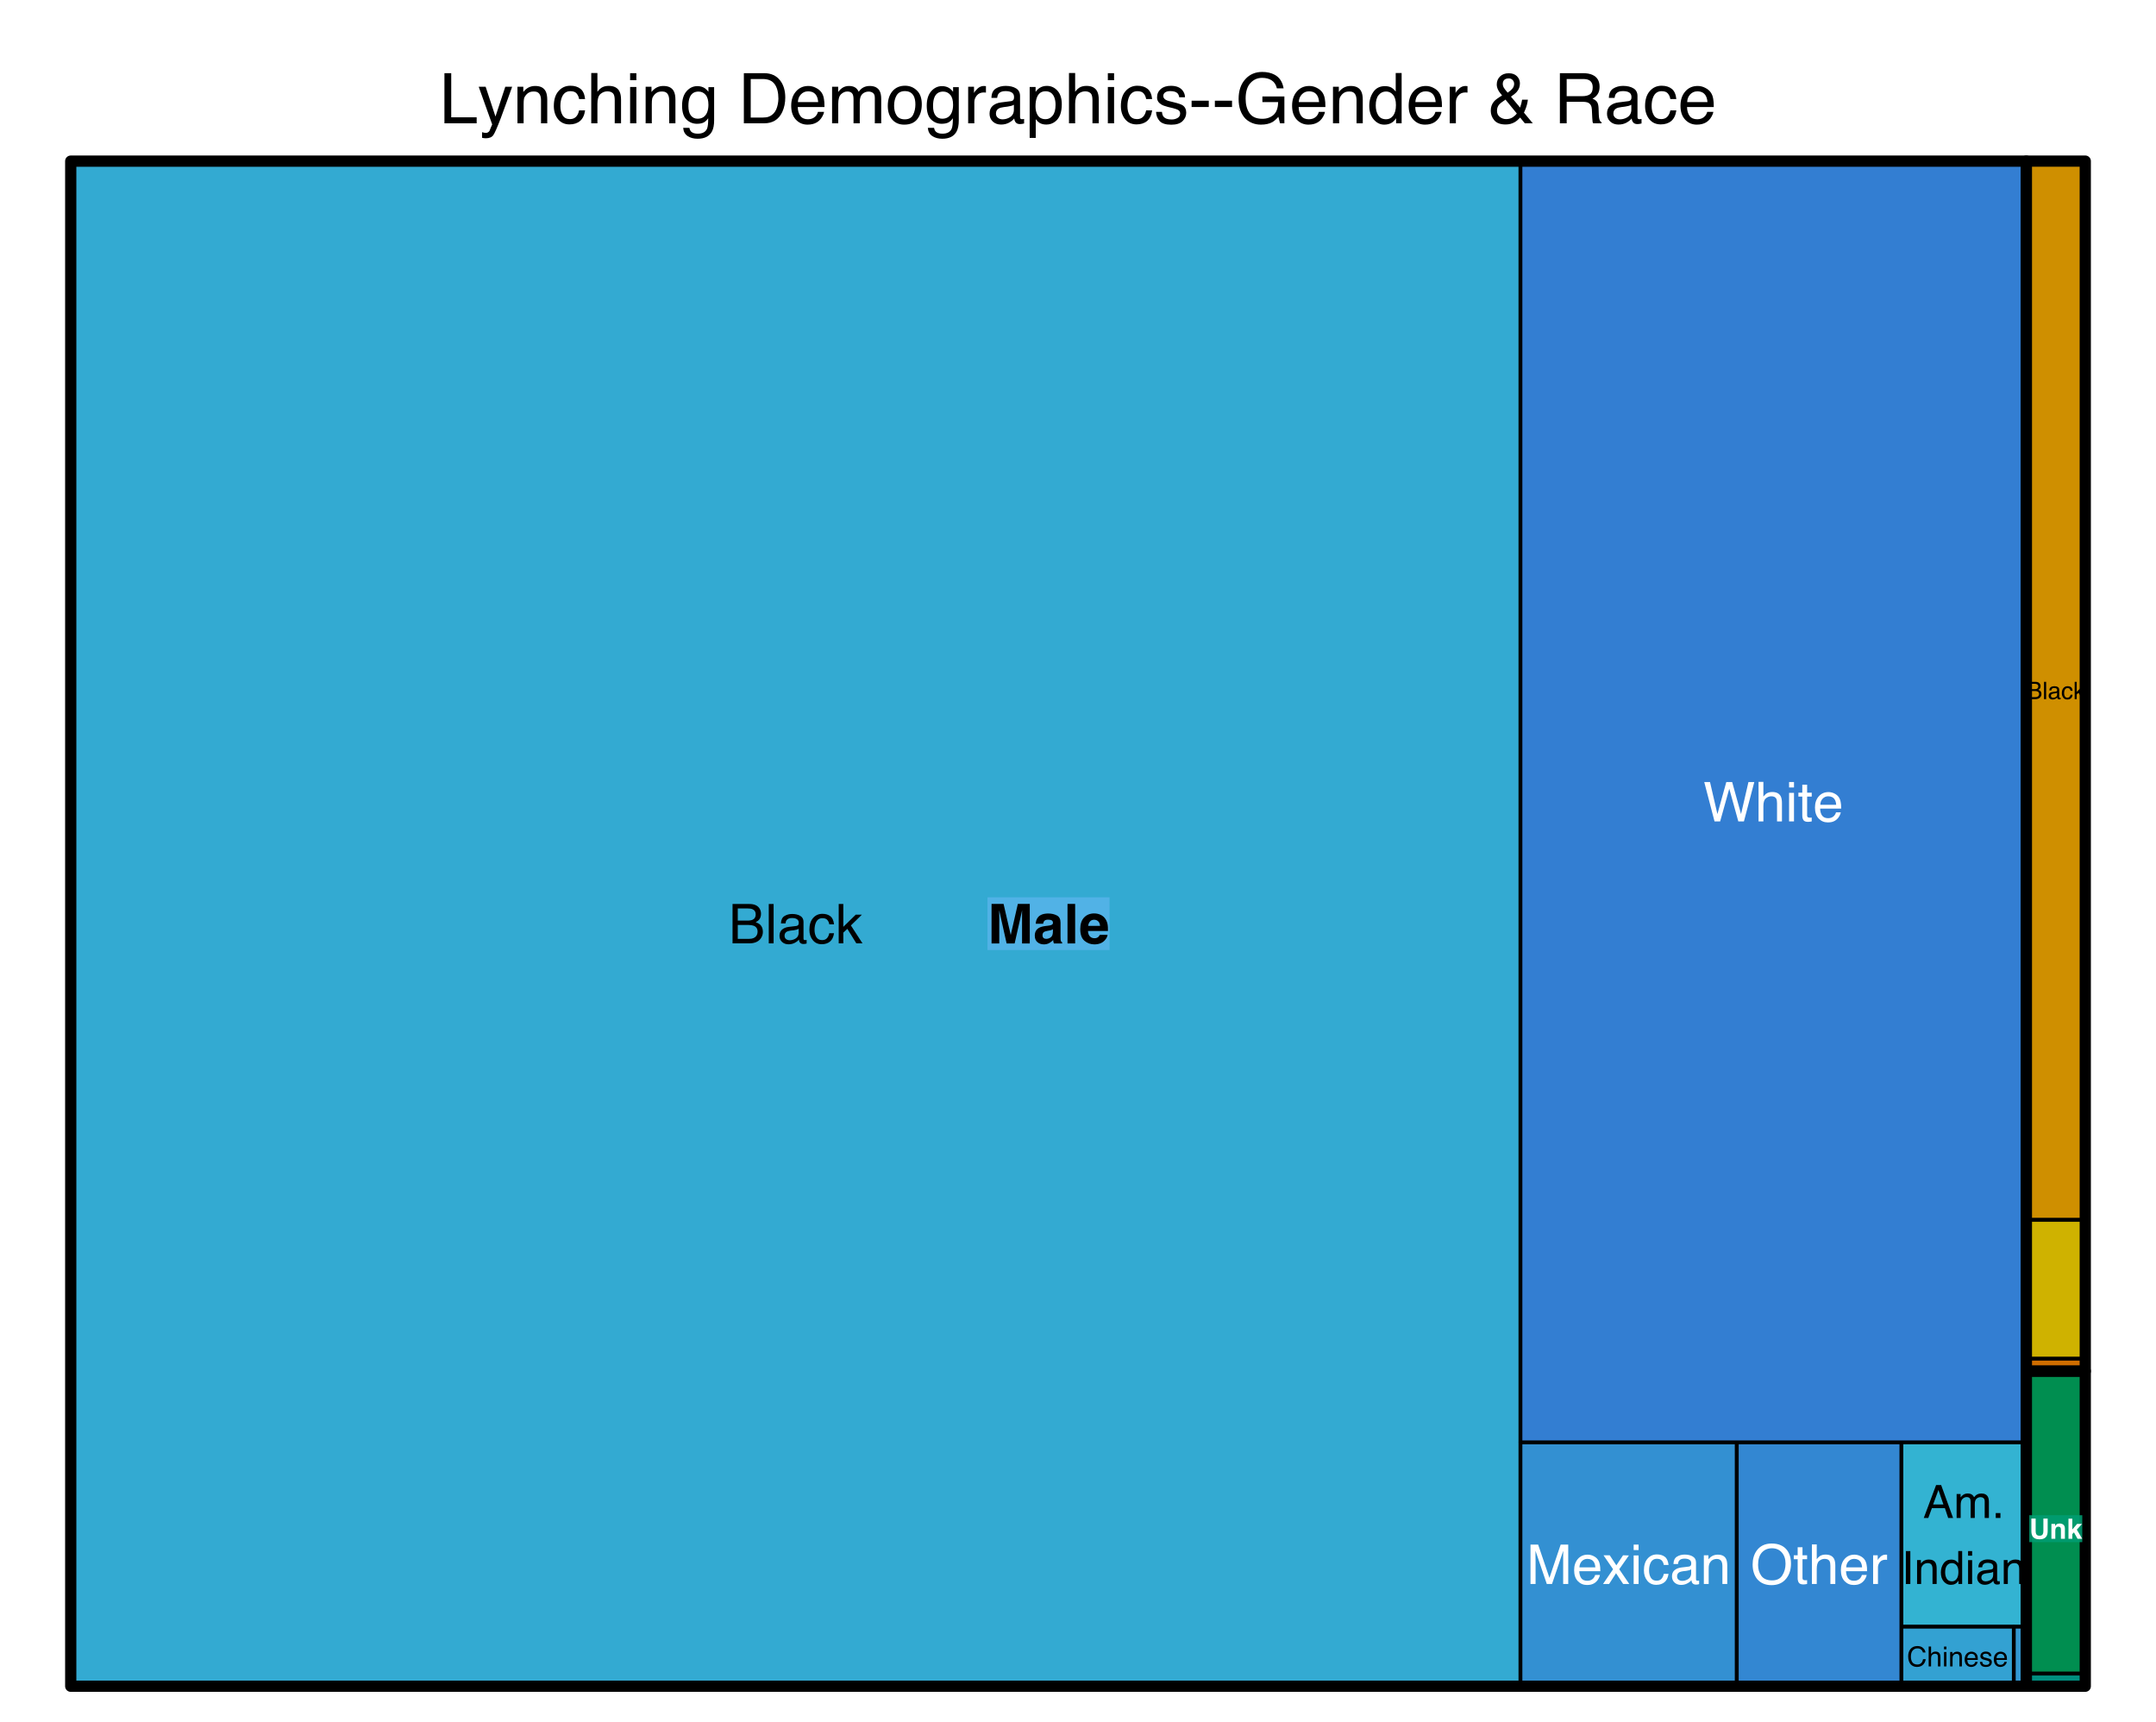 <?xml version="1.0" encoding="UTF-8"?>
<svg xmlns="http://www.w3.org/2000/svg" xmlns:xlink="http://www.w3.org/1999/xlink" width="432pt" height="345pt" viewBox="0 0 432 345" version="1.1">
<defs>
<g>
<symbol overflow="visible" id="glyph0-0">
<path style="stroke:none;" d="M 0.453 0 L 0.453 -10.047 L 8.422 -10.047 L 8.422 0 Z M 7.172 -1.266 L 7.172 -8.781 L 1.703 -8.781 L 1.703 -1.266 Z M 7.172 -1.266 "/>
</symbol>
<symbol overflow="visible" id="glyph0-1">
<path style="stroke:none;" d="M 1.062 -10.047 L 2.422 -10.047 L 2.422 -1.203 L 7.516 -1.203 L 7.516 0 L 1.062 0 Z M 1.062 -10.047 "/>
</symbol>
<symbol overflow="visible" id="glyph0-2">
<path style="stroke:none;" d="M 5.469 -7.328 L 6.844 -7.328 C 6.664 -6.859 6.281 -5.785 5.688 -4.109 C 5.238 -2.848 4.863 -1.82 4.562 -1.031 C 3.852 0.832 3.352 1.969 3.062 2.375 C 2.77 2.789 2.266 3 1.547 3 C 1.379 3 1.25 2.988 1.156 2.969 C 1.062 2.957 0.945 2.938 0.812 2.906 L 0.812 1.781 C 1.02 1.844 1.172 1.879 1.266 1.891 C 1.367 1.91 1.457 1.922 1.531 1.922 C 1.75 1.922 1.91 1.879 2.016 1.797 C 2.129 1.723 2.223 1.633 2.297 1.531 C 2.316 1.488 2.395 1.297 2.531 0.953 C 2.676 0.617 2.781 0.375 2.844 0.219 L 0.141 -7.328 L 1.531 -7.328 L 3.5 -1.359 Z M 3.5 -7.5 Z M 3.5 -7.5 "/>
</symbol>
<symbol overflow="visible" id="glyph0-3">
<path style="stroke:none;" d="M 0.906 -7.328 L 2.078 -7.328 L 2.078 -6.281 C 2.422 -6.707 2.785 -7.016 3.172 -7.203 C 3.555 -7.391 3.988 -7.484 4.469 -7.484 C 5.5 -7.484 6.195 -7.125 6.562 -6.406 C 6.77 -6 6.875 -5.43 6.875 -4.703 L 6.875 0 L 5.625 0 L 5.625 -4.609 C 5.625 -5.055 5.555 -5.414 5.422 -5.688 C 5.203 -6.145 4.805 -6.375 4.234 -6.375 C 3.941 -6.375 3.703 -6.348 3.516 -6.297 C 3.18 -6.191 2.883 -5.988 2.625 -5.688 C 2.414 -5.445 2.281 -5.195 2.219 -4.938 C 2.164 -4.676 2.141 -4.305 2.141 -3.828 L 2.141 0 L 0.906 0 Z M 3.797 -7.5 Z M 3.797 -7.5 "/>
</symbol>
<symbol overflow="visible" id="glyph0-4">
<path style="stroke:none;" d="M 3.719 -7.531 C 4.551 -7.531 5.223 -7.328 5.734 -6.922 C 6.254 -6.523 6.566 -5.836 6.672 -4.859 L 5.469 -4.859 C 5.395 -5.305 5.227 -5.68 4.969 -5.984 C 4.719 -6.285 4.301 -6.438 3.719 -6.438 C 2.938 -6.438 2.379 -6.051 2.047 -5.281 C 1.828 -4.789 1.719 -4.18 1.719 -3.453 C 1.719 -2.711 1.867 -2.094 2.172 -1.594 C 2.484 -1.094 2.973 -0.844 3.641 -0.844 C 4.148 -0.844 4.555 -1 4.859 -1.312 C 5.16 -1.625 5.363 -2.051 5.469 -2.594 L 6.672 -2.594 C 6.535 -1.625 6.191 -0.91 5.641 -0.453 C 5.098 -0.004 4.398 0.219 3.547 0.219 C 2.586 0.219 1.82 -0.129 1.25 -0.828 C 0.688 -1.535 0.406 -2.41 0.406 -3.453 C 0.406 -4.742 0.719 -5.742 1.344 -6.453 C 1.969 -7.172 2.758 -7.531 3.719 -7.531 Z M 3.531 -7.5 Z M 3.531 -7.5 "/>
</symbol>
<symbol overflow="visible" id="glyph0-5">
<path style="stroke:none;" d="M 0.906 -10.078 L 2.141 -10.078 L 2.141 -6.328 C 2.43 -6.703 2.691 -6.961 2.922 -7.109 C 3.316 -7.367 3.812 -7.5 4.406 -7.5 C 5.469 -7.5 6.188 -7.129 6.562 -6.391 C 6.77 -5.984 6.875 -5.422 6.875 -4.703 L 6.875 0 L 5.609 0 L 5.609 -4.609 C 5.609 -5.148 5.539 -5.547 5.406 -5.797 C 5.176 -6.203 4.754 -6.406 4.141 -6.406 C 3.629 -6.406 3.164 -6.227 2.75 -5.875 C 2.344 -5.52 2.141 -4.859 2.141 -3.891 L 2.141 0 L 0.906 0 Z M 0.906 -10.078 "/>
</symbol>
<symbol overflow="visible" id="glyph0-6">
<path style="stroke:none;" d="M 0.906 -7.281 L 2.156 -7.281 L 2.156 0 L 0.906 0 Z M 0.906 -10.047 L 2.156 -10.047 L 2.156 -8.641 L 0.906 -8.641 Z M 0.906 -10.047 "/>
</symbol>
<symbol overflow="visible" id="glyph0-7">
<path style="stroke:none;" d="M 3.484 -7.453 C 4.055 -7.453 4.555 -7.312 4.984 -7.031 C 5.223 -6.863 5.461 -6.629 5.703 -6.328 L 5.703 -7.25 L 6.844 -7.25 L 6.844 -0.594 C 6.844 0.332 6.703 1.066 6.422 1.609 C 5.91 2.598 4.945 3.094 3.531 3.094 C 2.75 3.094 2.086 2.914 1.547 2.562 C 1.004 2.207 0.703 1.656 0.641 0.906 L 1.891 0.906 C 1.953 1.238 2.07 1.492 2.25 1.672 C 2.531 1.941 2.969 2.078 3.562 2.078 C 4.508 2.078 5.129 1.742 5.422 1.078 C 5.586 0.691 5.664 -0.004 5.656 -1.016 C 5.406 -0.641 5.109 -0.359 4.766 -0.172 C 4.422 0.004 3.961 0.094 3.391 0.094 C 2.598 0.094 1.906 -0.188 1.312 -0.75 C 0.719 -1.312 0.422 -2.242 0.422 -3.547 C 0.422 -4.773 0.719 -5.734 1.312 -6.422 C 1.914 -7.109 2.641 -7.453 3.484 -7.453 Z M 5.703 -3.688 C 5.703 -4.594 5.516 -5.266 5.141 -5.703 C 4.766 -6.141 4.289 -6.359 3.719 -6.359 C 2.844 -6.359 2.25 -5.953 1.938 -5.141 C 1.77 -4.711 1.688 -4.148 1.688 -3.453 C 1.688 -2.617 1.852 -1.988 2.188 -1.562 C 2.52 -1.133 2.969 -0.922 3.531 -0.922 C 4.414 -0.922 5.039 -1.316 5.406 -2.109 C 5.602 -2.566 5.703 -3.094 5.703 -3.688 Z M 3.625 -7.5 Z M 3.625 -7.5 "/>
</symbol>
<symbol overflow="visible" id="glyph0-8">
<path style="stroke:none;" d=""/>
</symbol>
<symbol overflow="visible" id="glyph0-9">
<path style="stroke:none;" d="M 4.922 -1.156 C 5.379 -1.156 5.758 -1.207 6.062 -1.312 C 6.582 -1.488 7.016 -1.828 7.359 -2.328 C 7.629 -2.734 7.82 -3.254 7.938 -3.891 C 8.008 -4.266 8.047 -4.613 8.047 -4.938 C 8.047 -6.188 7.797 -7.156 7.297 -7.844 C 6.805 -8.531 6.008 -8.875 4.906 -8.875 L 2.5 -8.875 L 2.5 -1.156 Z M 1.125 -10.047 L 5.203 -10.047 C 6.578 -10.047 7.645 -9.555 8.406 -8.578 C 9.082 -7.691 9.422 -6.555 9.422 -5.172 C 9.422 -4.109 9.223 -3.145 8.828 -2.281 C 8.117 -0.758 6.906 0 5.188 0 L 1.125 0 Z M 1.125 -10.047 "/>
</symbol>
<symbol overflow="visible" id="glyph0-10">
<path style="stroke:none;" d="M 3.953 -7.484 C 4.473 -7.484 4.973 -7.359 5.453 -7.109 C 5.941 -6.867 6.316 -6.555 6.578 -6.172 C 6.828 -5.805 6.988 -5.375 7.062 -4.875 C 7.133 -4.539 7.172 -4.004 7.172 -3.266 L 1.812 -3.266 C 1.832 -2.523 2.004 -1.93 2.328 -1.484 C 2.66 -1.035 3.172 -0.812 3.859 -0.812 C 4.504 -0.812 5.02 -1.02 5.406 -1.438 C 5.625 -1.688 5.773 -1.973 5.859 -2.297 L 7.078 -2.297 C 7.047 -2.023 6.938 -1.723 6.75 -1.391 C 6.57 -1.066 6.375 -0.801 6.156 -0.594 C 5.781 -0.227 5.316 0.02 4.766 0.156 C 4.473 0.227 4.141 0.266 3.766 0.266 C 2.848 0.266 2.07 -0.066 1.438 -0.734 C 0.812 -1.398 0.5 -2.328 0.5 -3.516 C 0.5 -4.691 0.816 -5.645 1.453 -6.375 C 2.086 -7.113 2.922 -7.484 3.953 -7.484 Z M 5.906 -4.25 C 5.863 -4.781 5.75 -5.207 5.562 -5.531 C 5.227 -6.113 4.664 -6.406 3.875 -6.406 C 3.312 -6.406 2.836 -6.203 2.453 -5.797 C 2.066 -5.391 1.863 -4.875 1.844 -4.25 Z M 3.828 -7.5 Z M 3.828 -7.5 "/>
</symbol>
<symbol overflow="visible" id="glyph0-11">
<path style="stroke:none;" d="M 0.906 -7.328 L 2.125 -7.328 L 2.125 -6.281 C 2.414 -6.645 2.676 -6.906 2.906 -7.062 C 3.312 -7.344 3.773 -7.484 4.297 -7.484 C 4.879 -7.484 5.348 -7.344 5.703 -7.062 C 5.898 -6.895 6.082 -6.648 6.25 -6.328 C 6.52 -6.723 6.836 -7.016 7.203 -7.203 C 7.578 -7.391 7.992 -7.484 8.453 -7.484 C 9.441 -7.484 10.113 -7.129 10.469 -6.422 C 10.656 -6.035 10.75 -5.52 10.75 -4.875 L 10.75 0 L 9.469 0 L 9.469 -5.094 C 9.469 -5.57 9.348 -5.898 9.109 -6.078 C 8.867 -6.266 8.57 -6.359 8.219 -6.359 C 7.738 -6.359 7.32 -6.195 6.969 -5.875 C 6.625 -5.551 6.453 -5.016 6.453 -4.266 L 6.453 0 L 5.203 0 L 5.203 -4.781 C 5.203 -5.281 5.141 -5.641 5.016 -5.859 C 4.828 -6.203 4.477 -6.375 3.969 -6.375 C 3.508 -6.375 3.086 -6.191 2.703 -5.828 C 2.328 -5.473 2.141 -4.828 2.141 -3.891 L 2.141 0 L 0.906 0 Z M 0.906 -7.328 "/>
</symbol>
<symbol overflow="visible" id="glyph0-12">
<path style="stroke:none;" d="M 3.812 -0.797 C 4.625 -0.797 5.18 -1.102 5.484 -1.719 C 5.785 -2.332 5.938 -3.02 5.938 -3.781 C 5.938 -4.469 5.828 -5.023 5.609 -5.453 C 5.266 -6.117 4.672 -6.453 3.828 -6.453 C 3.066 -6.453 2.516 -6.164 2.172 -5.594 C 1.836 -5.02 1.672 -4.328 1.672 -3.516 C 1.672 -2.742 1.836 -2.098 2.172 -1.578 C 2.516 -1.055 3.062 -0.797 3.812 -0.797 Z M 3.859 -7.531 C 4.797 -7.531 5.586 -7.211 6.234 -6.578 C 6.891 -5.953 7.219 -5.031 7.219 -3.812 C 7.219 -2.633 6.93 -1.66 6.359 -0.891 C 5.785 -0.117 4.895 0.266 3.688 0.266 C 2.688 0.266 1.891 -0.07 1.297 -0.75 C 0.703 -1.438 0.406 -2.352 0.406 -3.5 C 0.406 -4.727 0.719 -5.707 1.344 -6.438 C 1.969 -7.164 2.805 -7.531 3.859 -7.531 Z M 3.812 -7.5 Z M 3.812 -7.5 "/>
</symbol>
<symbol overflow="visible" id="glyph0-13">
<path style="stroke:none;" d="M 0.938 -7.328 L 2.109 -7.328 L 2.109 -6.062 C 2.203 -6.301 2.438 -6.598 2.812 -6.953 C 3.188 -7.305 3.617 -7.484 4.109 -7.484 C 4.129 -7.484 4.164 -7.477 4.219 -7.469 C 4.27 -7.469 4.363 -7.461 4.5 -7.453 L 4.5 -6.156 C 4.426 -6.164 4.359 -6.172 4.297 -6.172 C 4.234 -6.18 4.164 -6.188 4.094 -6.188 C 3.477 -6.188 3.004 -5.984 2.672 -5.578 C 2.336 -5.18 2.172 -4.727 2.172 -4.219 L 2.172 0 L 0.938 0 Z M 0.938 -7.328 "/>
</symbol>
<symbol overflow="visible" id="glyph0-14">
<path style="stroke:none;" d="M 1.844 -1.953 C 1.844 -1.598 1.973 -1.316 2.234 -1.109 C 2.492 -0.898 2.801 -0.797 3.156 -0.797 C 3.594 -0.797 4.016 -0.895 4.422 -1.094 C 5.098 -1.426 5.438 -1.973 5.438 -2.734 L 5.438 -3.719 C 5.289 -3.625 5.098 -3.547 4.859 -3.484 C 4.617 -3.422 4.383 -3.375 4.156 -3.344 L 3.422 -3.25 C 2.973 -3.195 2.633 -3.102 2.406 -2.969 C 2.031 -2.758 1.844 -2.422 1.844 -1.953 Z M 4.828 -4.438 C 5.109 -4.469 5.297 -4.586 5.391 -4.797 C 5.441 -4.898 5.469 -5.055 5.469 -5.266 C 5.469 -5.68 5.316 -5.984 5.016 -6.172 C 4.723 -6.359 4.301 -6.453 3.75 -6.453 C 3.102 -6.453 2.645 -6.281 2.375 -5.938 C 2.227 -5.75 2.129 -5.469 2.078 -5.094 L 0.938 -5.094 C 0.957 -5.988 1.25 -6.613 1.812 -6.969 C 2.375 -7.32 3.031 -7.5 3.781 -7.5 C 4.633 -7.5 5.332 -7.332 5.875 -7 C 6.406 -6.676 6.672 -6.164 6.672 -5.469 L 6.672 -1.266 C 6.672 -1.129 6.695 -1.02 6.75 -0.938 C 6.801 -0.863 6.91 -0.828 7.078 -0.828 C 7.141 -0.828 7.203 -0.832 7.266 -0.844 C 7.336 -0.852 7.41 -0.863 7.484 -0.875 L 7.484 0.031 C 7.297 0.082 7.148 0.113 7.047 0.125 C 6.941 0.145 6.805 0.156 6.641 0.156 C 6.211 0.156 5.906 0.004 5.719 -0.297 C 5.613 -0.453 5.539 -0.676 5.5 -0.969 C 5.25 -0.645 4.891 -0.359 4.422 -0.109 C 3.953 0.129 3.438 0.25 2.875 0.25 C 2.195 0.25 1.641 0.047 1.203 -0.359 C 0.773 -0.773 0.562 -1.297 0.562 -1.922 C 0.562 -2.598 0.77 -3.125 1.188 -3.5 C 1.613 -3.875 2.172 -4.102 2.859 -4.188 Z M 3.812 -7.5 Z M 3.812 -7.5 "/>
</symbol>
<symbol overflow="visible" id="glyph0-15">
<path style="stroke:none;" d="M 4 -0.828 C 4.57 -0.828 5.047 -1.066 5.422 -1.547 C 5.805 -2.023 6 -2.742 6 -3.703 C 6 -4.285 5.914 -4.785 5.75 -5.203 C 5.426 -6.016 4.844 -6.422 4 -6.422 C 3.145 -6.422 2.562 -5.992 2.25 -5.141 C 2.07 -4.68 1.984 -4.102 1.984 -3.406 C 1.984 -2.844 2.07 -2.363 2.25 -1.969 C 2.562 -1.207 3.145 -0.828 4 -0.828 Z M 0.812 -7.281 L 2 -7.281 L 2 -6.312 C 2.25 -6.645 2.52 -6.906 2.812 -7.094 C 3.227 -7.363 3.711 -7.5 4.266 -7.5 C 5.098 -7.5 5.801 -7.18 6.375 -6.547 C 6.957 -5.91 7.25 -5.004 7.25 -3.828 C 7.25 -2.223 6.832 -1.082 6 -0.406 C 5.469 0.031 4.852 0.25 4.156 0.25 C 3.602 0.25 3.141 0.129 2.766 -0.109 C 2.547 -0.254 2.301 -0.492 2.031 -0.828 L 2.031 2.922 L 0.812 2.922 Z M 0.812 -7.281 "/>
</symbol>
<symbol overflow="visible" id="glyph0-16">
<path style="stroke:none;" d="M 1.641 -2.297 C 1.672 -1.891 1.77 -1.578 1.938 -1.359 C 2.25 -0.961 2.789 -0.766 3.562 -0.766 C 4.008 -0.766 4.406 -0.863 4.75 -1.062 C 5.102 -1.258 5.281 -1.562 5.281 -1.969 C 5.281 -2.289 5.141 -2.531 4.859 -2.688 C 4.68 -2.789 4.332 -2.91 3.812 -3.047 L 2.828 -3.281 C 2.203 -3.438 1.742 -3.613 1.453 -3.812 C 0.922 -4.145 0.656 -4.602 0.656 -5.188 C 0.656 -5.883 0.906 -6.445 1.406 -6.875 C 1.906 -7.301 2.578 -7.516 3.422 -7.516 C 4.523 -7.516 5.316 -7.191 5.797 -6.547 C 6.109 -6.129 6.258 -5.688 6.25 -5.219 L 5.094 -5.219 C 5.062 -5.5 4.961 -5.75 4.797 -5.969 C 4.516 -6.289 4.023 -6.453 3.328 -6.453 C 2.859 -6.453 2.504 -6.363 2.266 -6.188 C 2.023 -6.008 1.906 -5.773 1.906 -5.484 C 1.906 -5.172 2.062 -4.914 2.375 -4.719 C 2.562 -4.602 2.832 -4.504 3.188 -4.422 L 4 -4.219 C 4.883 -4.008 5.477 -3.805 5.781 -3.609 C 6.258 -3.285 6.5 -2.789 6.5 -2.125 C 6.5 -1.469 6.25 -0.898 5.75 -0.422 C 5.258 0.047 4.508 0.281 3.5 0.281 C 2.406 0.281 1.629 0.035 1.172 -0.453 C 0.723 -0.953 0.484 -1.566 0.453 -2.297 Z M 3.453 -7.5 Z M 3.453 -7.5 "/>
</symbol>
<symbol overflow="visible" id="glyph0-17">
<path style="stroke:none;" d="M 0.578 -4.531 L 4.016 -4.531 L 4.016 -3.266 L 0.578 -3.266 Z M 0.578 -4.531 "/>
</symbol>
<symbol overflow="visible" id="glyph0-18">
<path style="stroke:none;" d="M 5.406 -10.297 C 6.352 -10.297 7.172 -10.113 7.859 -9.75 C 8.859 -9.227 9.469 -8.312 9.688 -7 L 8.344 -7 C 8.176 -7.727 7.832 -8.258 7.312 -8.594 C 6.801 -8.938 6.156 -9.109 5.375 -9.109 C 4.445 -9.109 3.664 -8.758 3.031 -8.062 C 2.395 -7.363 2.078 -6.32 2.078 -4.938 C 2.078 -3.75 2.336 -2.781 2.859 -2.031 C 3.379 -1.281 4.234 -0.906 5.422 -0.906 C 6.328 -0.906 7.078 -1.164 7.672 -1.688 C 8.266 -2.219 8.57 -3.07 8.594 -4.25 L 5.438 -4.25 L 5.438 -5.375 L 9.844 -5.375 L 9.844 0 L 8.969 0 L 8.641 -1.297 C 8.18 -0.785 7.773 -0.43 7.422 -0.234 C 6.828 0.098 6.066 0.266 5.141 0.266 C 3.953 0.266 2.93 -0.117 2.078 -0.891 C 1.141 -1.859 0.672 -3.188 0.672 -4.875 C 0.672 -6.551 1.129 -7.883 2.047 -8.875 C 2.91 -9.82 4.031 -10.297 5.406 -10.297 Z M 5.188 -10.312 Z M 5.188 -10.312 "/>
</symbol>
<symbol overflow="visible" id="glyph0-19">
<path style="stroke:none;" d="M 1.688 -3.578 C 1.688 -2.797 1.852 -2.141 2.188 -1.609 C 2.52 -1.078 3.051 -0.812 3.781 -0.812 C 4.352 -0.812 4.82 -1.055 5.188 -1.547 C 5.551 -2.035 5.734 -2.738 5.734 -3.656 C 5.734 -4.582 5.539 -5.266 5.156 -5.703 C 4.781 -6.148 4.316 -6.375 3.766 -6.375 C 3.148 -6.375 2.648 -6.133 2.266 -5.656 C 1.879 -5.188 1.688 -4.492 1.688 -3.578 Z M 3.531 -7.453 C 4.094 -7.453 4.562 -7.332 4.938 -7.094 C 5.156 -6.957 5.406 -6.719 5.688 -6.375 L 5.688 -10.078 L 6.875 -10.078 L 6.875 0 L 5.766 0 L 5.766 -1.016 C 5.473 -0.566 5.129 -0.238 4.734 -0.031 C 4.348 0.164 3.898 0.266 3.391 0.266 C 2.578 0.266 1.875 -0.078 1.281 -0.766 C 0.688 -1.453 0.391 -2.363 0.391 -3.5 C 0.391 -4.57 0.66 -5.5 1.203 -6.281 C 1.742 -7.062 2.52 -7.453 3.531 -7.453 Z M 3.531 -7.453 "/>
</symbol>
<symbol overflow="visible" id="glyph0-20">
<path style="stroke:none;" d="M 4 -6.141 C 4.438 -6.441 4.734 -6.691 4.891 -6.891 C 5.16 -7.191 5.297 -7.535 5.297 -7.922 C 5.297 -8.211 5.195 -8.461 5 -8.672 C 4.801 -8.891 4.539 -9 4.219 -9 C 3.707 -9 3.352 -8.832 3.156 -8.5 C 3.062 -8.32 3.016 -8.133 3.016 -7.938 C 3.016 -7.656 3.086 -7.383 3.234 -7.125 C 3.391 -6.875 3.645 -6.547 4 -6.141 Z M 3.688 -0.844 C 4.188 -0.844 4.617 -0.957 4.984 -1.188 C 5.348 -1.426 5.629 -1.688 5.828 -1.969 L 3.562 -4.75 C 2.914 -4.32 2.492 -3.992 2.297 -3.766 C 2.004 -3.422 1.859 -3.004 1.859 -2.516 C 1.859 -1.973 2.051 -1.555 2.438 -1.266 C 2.82 -0.984 3.238 -0.844 3.688 -0.844 Z M 2.875 -5.578 C 2.457 -6.066 2.176 -6.477 2.031 -6.812 C 1.883 -7.145 1.812 -7.469 1.812 -7.781 C 1.812 -8.426 2.031 -8.961 2.469 -9.391 C 2.906 -9.816 3.488 -10.031 4.219 -10.031 C 4.914 -10.031 5.461 -9.832 5.859 -9.438 C 6.254 -9.039 6.453 -8.566 6.453 -8.016 C 6.453 -7.367 6.25 -6.805 5.844 -6.328 C 5.602 -6.047 5.207 -5.719 4.656 -5.344 L 6.484 -3.156 C 6.609 -3.52 6.691 -3.789 6.734 -3.969 C 6.785 -4.156 6.836 -4.41 6.891 -4.734 L 8.047 -4.734 C 7.973 -4.086 7.816 -3.469 7.578 -2.875 C 7.348 -2.289 7.234 -2.055 7.234 -2.172 L 9.031 0 L 7.438 0 L 6.5 -1.156 C 6.125 -0.75 5.781 -0.453 5.469 -0.266 C 4.926 0.066 4.301 0.234 3.594 0.234 C 2.551 0.234 1.789 -0.047 1.312 -0.609 C 0.844 -1.172 0.609 -1.805 0.609 -2.516 C 0.609 -3.273 0.836 -3.91 1.297 -4.422 C 1.578 -4.734 2.102 -5.117 2.875 -5.578 Z M 2.875 -5.578 "/>
</symbol>
<symbol overflow="visible" id="glyph0-21">
<path style="stroke:none;" d="M 5.734 -5.438 C 6.367 -5.438 6.875 -5.562 7.25 -5.812 C 7.625 -6.07 7.812 -6.535 7.812 -7.203 C 7.812 -7.922 7.551 -8.41 7.031 -8.672 C 6.75 -8.805 6.375 -8.875 5.906 -8.875 L 2.594 -8.875 L 2.594 -5.438 Z M 1.234 -10.047 L 5.875 -10.047 C 6.645 -10.047 7.273 -9.93 7.766 -9.703 C 8.711 -9.273 9.188 -8.484 9.188 -7.328 C 9.188 -6.734 9.062 -6.242 8.812 -5.859 C 8.562 -5.473 8.211 -5.164 7.766 -4.938 C 8.16 -4.781 8.457 -4.57 8.656 -4.312 C 8.852 -4.051 8.961 -3.629 8.984 -3.047 L 9.031 -1.703 C 9.051 -1.316 9.086 -1.031 9.141 -0.844 C 9.211 -0.52 9.359 -0.312 9.578 -0.219 L 9.578 0 L 7.906 0 C 7.852 -0.082 7.812 -0.191 7.781 -0.328 C 7.758 -0.473 7.738 -0.738 7.719 -1.125 L 7.641 -2.797 C 7.609 -3.453 7.363 -3.895 6.906 -4.125 C 6.645 -4.25 6.238 -4.312 5.688 -4.312 L 2.594 -4.312 L 2.594 0 L 1.234 0 Z M 1.234 -10.047 "/>
</symbol>
<symbol overflow="visible" id="glyph1-0">
<path style="stroke:none;" d="M 0.156 0 L 0.156 -3.469 L 2.906 -3.469 L 2.906 0 Z M 2.469 -0.438 L 2.469 -3.031 L 0.594 -3.031 L 0.594 -0.438 Z M 2.469 -0.438 "/>
</symbol>
<symbol overflow="visible" id="glyph1-1">
<path style="stroke:none;" d="M 1.672 -2 C 1.867 -2 2.02 -2.023 2.125 -2.078 C 2.301 -2.172 2.391 -2.328 2.391 -2.547 C 2.391 -2.773 2.297 -2.926 2.109 -3 C 2.004 -3.051 1.852 -3.078 1.656 -3.078 L 0.812 -3.078 L 0.812 -2 Z M 1.828 -0.406 C 2.117 -0.406 2.32 -0.488 2.438 -0.656 C 2.52 -0.758 2.562 -0.883 2.562 -1.031 C 2.562 -1.281 2.445 -1.453 2.219 -1.547 C 2.102 -1.598 1.945 -1.625 1.75 -1.625 L 0.812 -1.625 L 0.812 -0.406 Z M 0.359 -3.469 L 1.844 -3.469 C 2.25 -3.469 2.535 -3.344 2.703 -3.094 C 2.805 -2.957 2.859 -2.797 2.859 -2.609 C 2.859 -2.391 2.797 -2.207 2.672 -2.062 C 2.609 -1.988 2.516 -1.922 2.391 -1.859 C 2.566 -1.797 2.703 -1.723 2.797 -1.641 C 2.953 -1.484 3.031 -1.273 3.031 -1.016 C 3.031 -0.785 2.957 -0.582 2.812 -0.406 C 2.602 -0.133 2.27 0 1.812 0 L 0.359 0 Z M 0.359 -3.469 "/>
</symbol>
<symbol overflow="visible" id="glyph1-2">
<path style="stroke:none;" d="M 0.328 -3.469 L 0.75 -3.469 L 0.75 0 L 0.328 0 Z M 0.328 -3.469 "/>
</symbol>
<symbol overflow="visible" id="glyph1-3">
<path style="stroke:none;" d="M 0.641 -0.672 C 0.641 -0.547 0.68 -0.445 0.766 -0.375 C 0.859 -0.312 0.969 -0.281 1.094 -0.281 C 1.238 -0.281 1.379 -0.312 1.516 -0.375 C 1.754 -0.488 1.875 -0.676 1.875 -0.938 L 1.875 -1.281 C 1.82 -1.25 1.754 -1.223 1.672 -1.203 C 1.586 -1.18 1.508 -1.164 1.438 -1.156 L 1.172 -1.125 C 1.023 -1.102 0.91 -1.07 0.828 -1.031 C 0.703 -0.957 0.641 -0.836 0.641 -0.672 Z M 1.672 -1.531 C 1.766 -1.539 1.828 -1.582 1.859 -1.656 C 1.879 -1.688 1.891 -1.738 1.891 -1.812 C 1.891 -1.957 1.836 -2.062 1.734 -2.125 C 1.629 -2.195 1.484 -2.234 1.297 -2.234 C 1.066 -2.234 0.91 -2.172 0.828 -2.047 C 0.773 -1.984 0.738 -1.883 0.719 -1.75 L 0.328 -1.75 C 0.328 -2.062 0.426 -2.281 0.625 -2.406 C 0.82 -2.531 1.047 -2.594 1.297 -2.594 C 1.598 -2.594 1.844 -2.535 2.031 -2.422 C 2.207 -2.305 2.297 -2.129 2.297 -1.891 L 2.297 -0.438 C 2.297 -0.395 2.305 -0.359 2.328 -0.328 C 2.348 -0.297 2.383 -0.281 2.438 -0.281 C 2.457 -0.281 2.477 -0.281 2.5 -0.281 C 2.531 -0.289 2.555 -0.297 2.578 -0.297 L 2.578 0.016 C 2.516 0.035 2.461 0.047 2.422 0.047 C 2.391 0.047 2.348 0.047 2.297 0.047 C 2.141 0.047 2.031 0 1.969 -0.094 C 1.938 -0.156 1.91 -0.234 1.891 -0.328 C 1.805 -0.223 1.68 -0.129 1.516 -0.047 C 1.359 0.035 1.18 0.078 0.984 0.078 C 0.754 0.078 0.562 0.008 0.406 -0.125 C 0.258 -0.27 0.188 -0.445 0.188 -0.656 C 0.188 -0.895 0.258 -1.078 0.406 -1.203 C 0.551 -1.336 0.742 -1.414 0.984 -1.438 Z M 1.312 -2.594 Z M 1.312 -2.594 "/>
</symbol>
<symbol overflow="visible" id="glyph1-4">
<path style="stroke:none;" d="M 1.281 -2.594 C 1.57 -2.594 1.805 -2.523 1.984 -2.391 C 2.16 -2.254 2.266 -2.016 2.297 -1.672 L 1.891 -1.672 C 1.859 -1.828 1.797 -1.957 1.703 -2.062 C 1.617 -2.164 1.477 -2.219 1.281 -2.219 C 1.008 -2.219 0.816 -2.086 0.703 -1.828 C 0.629 -1.648 0.594 -1.438 0.594 -1.188 C 0.594 -0.938 0.645 -0.723 0.75 -0.547 C 0.852 -0.379 1.02 -0.297 1.25 -0.297 C 1.426 -0.297 1.566 -0.348 1.672 -0.453 C 1.773 -0.555 1.848 -0.703 1.891 -0.891 L 2.297 -0.891 C 2.254 -0.555 2.141 -0.312 1.953 -0.156 C 1.766 0 1.52 0.078 1.219 0.078 C 0.895 0.078 0.633 -0.039 0.438 -0.281 C 0.238 -0.531 0.141 -0.832 0.141 -1.188 C 0.141 -1.633 0.242 -1.977 0.453 -2.219 C 0.672 -2.469 0.945 -2.594 1.281 -2.594 Z M 1.219 -2.594 Z M 1.219 -2.594 "/>
</symbol>
<symbol overflow="visible" id="glyph1-5">
<path style="stroke:none;" d="M 0.297 -3.469 L 0.703 -3.469 L 0.703 -1.453 L 1.797 -2.531 L 2.344 -2.531 L 1.375 -1.578 L 2.391 0 L 1.859 0 L 1.062 -1.266 L 0.703 -0.953 L 0.703 0 L 0.297 0 Z M 0.297 -3.469 "/>
</symbol>
<symbol overflow="visible" id="glyph2-0">
<path style="stroke:none;" d="M 0.297 0 L 0.297 -6.594 L 5.531 -6.594 L 5.531 0 Z M 4.703 -0.828 L 4.703 -5.766 L 1.125 -5.766 L 1.125 -0.828 Z M 4.703 -0.828 "/>
</symbol>
<symbol overflow="visible" id="glyph2-1">
<path style="stroke:none;" d="M 4.078 -2.703 L 3.078 -5.609 L 2.016 -2.703 Z M 2.609 -6.594 L 3.625 -6.594 L 6.016 0 L 5.031 0 L 4.375 -1.969 L 1.766 -1.969 L 1.047 0 L 0.141 0 Z M 2.609 -6.594 "/>
</symbol>
<symbol overflow="visible" id="glyph2-2">
<path style="stroke:none;" d="M 0.594 -4.797 L 1.391 -4.797 L 1.391 -4.125 C 1.578 -4.363 1.75 -4.535 1.906 -4.641 C 2.176 -4.816 2.477 -4.906 2.812 -4.906 C 3.195 -4.906 3.504 -4.812 3.734 -4.625 C 3.867 -4.52 3.988 -4.363 4.094 -4.156 C 4.281 -4.414 4.492 -4.602 4.734 -4.719 C 4.973 -4.844 5.242 -4.906 5.547 -4.906 C 6.191 -4.906 6.633 -4.676 6.875 -4.219 C 7 -3.957 7.062 -3.617 7.062 -3.203 L 7.062 0 L 6.219 0 L 6.219 -3.344 C 6.219 -3.656 6.133 -3.867 5.969 -3.984 C 5.812 -4.109 5.617 -4.172 5.391 -4.172 C 5.078 -4.172 4.805 -4.066 4.578 -3.859 C 4.348 -3.648 4.234 -3.297 4.234 -2.797 L 4.234 0 L 3.406 0 L 3.406 -3.141 C 3.406 -3.461 3.367 -3.695 3.297 -3.844 C 3.172 -4.07 2.941 -4.188 2.609 -4.188 C 2.305 -4.188 2.031 -4.066 1.781 -3.828 C 1.531 -3.598 1.406 -3.172 1.406 -2.547 L 1.406 0 L 0.594 0 Z M 0.594 -4.797 "/>
</symbol>
<symbol overflow="visible" id="glyph2-3">
<path style="stroke:none;" d="M 0.781 -0.984 L 1.719 -0.984 L 1.719 0 L 0.781 0 Z M 0.781 -0.984 "/>
</symbol>
<symbol overflow="visible" id="glyph2-4">
<path style="stroke:none;" d="M 0.906 -6.594 L 1.797 -6.594 L 1.797 0 L 0.906 0 Z M 0.906 -6.594 "/>
</symbol>
<symbol overflow="visible" id="glyph2-5">
<path style="stroke:none;" d="M 0.594 -4.797 L 1.359 -4.797 L 1.359 -4.125 C 1.586 -4.406 1.828 -4.602 2.078 -4.719 C 2.336 -4.844 2.617 -4.906 2.922 -4.906 C 3.609 -4.906 4.07 -4.672 4.312 -4.203 C 4.445 -3.941 4.516 -3.566 4.516 -3.078 L 4.516 0 L 3.688 0 L 3.688 -3.031 C 3.688 -3.32 3.645 -3.555 3.562 -3.734 C 3.414 -4.035 3.156 -4.188 2.781 -4.188 C 2.582 -4.188 2.426 -4.164 2.312 -4.125 C 2.082 -4.062 1.883 -3.93 1.719 -3.734 C 1.582 -3.578 1.492 -3.41 1.453 -3.234 C 1.422 -3.066 1.406 -2.828 1.406 -2.516 L 1.406 0 L 0.594 0 Z M 2.484 -4.922 Z M 2.484 -4.922 "/>
</symbol>
<symbol overflow="visible" id="glyph2-6">
<path style="stroke:none;" d="M 1.109 -2.344 C 1.109 -1.832 1.219 -1.398 1.438 -1.047 C 1.656 -0.703 2.004 -0.531 2.484 -0.531 C 2.859 -0.531 3.164 -0.691 3.406 -1.016 C 3.645 -1.336 3.766 -1.801 3.766 -2.406 C 3.766 -3.008 3.641 -3.457 3.391 -3.75 C 3.141 -4.039 2.832 -4.188 2.469 -4.188 C 2.062 -4.188 1.734 -4.031 1.484 -3.719 C 1.234 -3.406 1.109 -2.945 1.109 -2.344 Z M 2.312 -4.891 C 2.688 -4.891 3 -4.812 3.25 -4.656 C 3.383 -4.562 3.547 -4.406 3.734 -4.188 L 3.734 -6.609 L 4.516 -6.609 L 4.516 0 L 3.781 0 L 3.781 -0.672 C 3.594 -0.367 3.367 -0.148 3.109 -0.016 C 2.859 0.109 2.566 0.172 2.234 0.172 C 1.691 0.172 1.223 -0.051 0.828 -0.5 C 0.441 -0.957 0.25 -1.555 0.25 -2.297 C 0.25 -2.992 0.426 -3.598 0.781 -4.109 C 1.145 -4.629 1.656 -4.891 2.312 -4.891 Z M 2.312 -4.891 "/>
</symbol>
<symbol overflow="visible" id="glyph2-7">
<path style="stroke:none;" d="M 0.594 -4.781 L 1.406 -4.781 L 1.406 0 L 0.594 0 Z M 0.594 -6.594 L 1.406 -6.594 L 1.406 -5.672 L 0.594 -5.672 Z M 0.594 -6.594 "/>
</symbol>
<symbol overflow="visible" id="glyph2-8">
<path style="stroke:none;" d="M 1.219 -1.281 C 1.219 -1.039 1.301 -0.852 1.469 -0.719 C 1.633 -0.594 1.836 -0.531 2.078 -0.531 C 2.359 -0.531 2.629 -0.594 2.891 -0.719 C 3.348 -0.938 3.578 -1.297 3.578 -1.797 L 3.578 -2.438 C 3.473 -2.375 3.344 -2.32 3.188 -2.281 C 3.031 -2.238 2.879 -2.211 2.734 -2.203 L 2.25 -2.141 C 1.945 -2.098 1.723 -2.035 1.578 -1.953 C 1.336 -1.805 1.219 -1.582 1.219 -1.281 Z M 3.172 -2.906 C 3.359 -2.938 3.484 -3.016 3.547 -3.141 C 3.578 -3.211 3.594 -3.316 3.594 -3.453 C 3.594 -3.723 3.492 -3.922 3.297 -4.047 C 3.098 -4.172 2.816 -4.234 2.453 -4.234 C 2.035 -4.234 1.738 -4.117 1.562 -3.891 C 1.457 -3.766 1.395 -3.582 1.375 -3.344 L 0.609 -3.344 C 0.629 -3.926 0.82 -4.332 1.188 -4.562 C 1.562 -4.801 1.988 -4.922 2.469 -4.922 C 3.039 -4.922 3.504 -4.812 3.859 -4.594 C 4.203 -4.383 4.375 -4.051 4.375 -3.594 L 4.375 -0.828 C 4.375 -0.742 4.391 -0.676 4.422 -0.625 C 4.461 -0.57 4.535 -0.547 4.641 -0.547 C 4.68 -0.547 4.723 -0.547 4.766 -0.547 C 4.816 -0.555 4.863 -0.566 4.906 -0.578 L 4.906 0.016 C 4.781 0.055 4.688 0.082 4.625 0.094 C 4.562 0.102 4.473 0.109 4.359 0.109 C 4.078 0.109 3.875 0.008 3.75 -0.188 C 3.688 -0.289 3.641 -0.441 3.609 -0.641 C 3.441 -0.422 3.203 -0.234 2.891 -0.078 C 2.586 0.078 2.254 0.156 1.891 0.156 C 1.441 0.156 1.078 0.02 0.797 -0.25 C 0.516 -0.52 0.375 -0.859 0.375 -1.266 C 0.375 -1.703 0.508 -2.047 0.781 -2.297 C 1.062 -2.547 1.426 -2.695 1.875 -2.75 Z M 2.5 -4.922 Z M 2.5 -4.922 "/>
</symbol>
<symbol overflow="visible" id="glyph3-0">
<path style="stroke:none;" d="M 0.359 0 L 0.359 -7.891 L 6.625 -7.891 L 6.625 0 Z M 5.625 -0.984 L 5.625 -6.906 L 1.344 -6.906 L 1.344 -0.984 Z M 5.625 -0.984 "/>
</symbol>
<symbol overflow="visible" id="glyph3-1">
<path style="stroke:none;" d="M 3.797 -4.562 C 4.254 -4.562 4.609 -4.625 4.859 -4.75 C 5.254 -4.938 5.453 -5.289 5.453 -5.812 C 5.453 -6.32 5.238 -6.664 4.812 -6.844 C 4.582 -6.945 4.234 -7 3.766 -7 L 1.859 -7 L 1.859 -4.562 Z M 4.156 -0.906 C 4.812 -0.906 5.281 -1.098 5.562 -1.484 C 5.738 -1.723 5.828 -2.016 5.828 -2.359 C 5.828 -2.93 5.57 -3.32 5.062 -3.531 C 4.789 -3.633 4.43 -3.688 3.984 -3.688 L 1.859 -3.688 L 1.859 -0.906 Z M 0.812 -7.891 L 4.203 -7.891 C 5.129 -7.891 5.785 -7.613 6.172 -7.062 C 6.398 -6.738 6.516 -6.363 6.516 -5.938 C 6.516 -5.438 6.375 -5.023 6.094 -4.703 C 5.945 -4.535 5.734 -4.383 5.453 -4.25 C 5.859 -4.094 6.16 -3.922 6.359 -3.734 C 6.711 -3.391 6.891 -2.91 6.891 -2.297 C 6.891 -1.797 6.734 -1.336 6.422 -0.922 C 5.941 -0.305 5.18 0 4.141 0 L 0.812 0 Z M 0.812 -7.891 "/>
</symbol>
<symbol overflow="visible" id="glyph3-2">
<path style="stroke:none;" d="M 0.734 -7.891 L 1.703 -7.891 L 1.703 0 L 0.734 0 Z M 0.734 -7.891 "/>
</symbol>
<symbol overflow="visible" id="glyph3-3">
<path style="stroke:none;" d="M 1.453 -1.531 C 1.453 -1.25 1.551 -1.023 1.75 -0.859 C 1.957 -0.703 2.203 -0.625 2.484 -0.625 C 2.816 -0.625 3.145 -0.703 3.469 -0.859 C 4.008 -1.117 4.281 -1.551 4.281 -2.156 L 4.281 -2.922 C 4.156 -2.848 4 -2.785 3.812 -2.734 C 3.633 -2.691 3.453 -2.656 3.266 -2.625 L 2.688 -2.562 C 2.332 -2.508 2.066 -2.438 1.891 -2.344 C 1.598 -2.164 1.453 -1.895 1.453 -1.531 Z M 3.797 -3.484 C 4.016 -3.516 4.16 -3.609 4.234 -3.766 C 4.273 -3.848 4.297 -3.973 4.297 -4.141 C 4.297 -4.461 4.176 -4.695 3.938 -4.844 C 3.707 -5 3.375 -5.078 2.938 -5.078 C 2.438 -5.078 2.082 -4.941 1.875 -4.672 C 1.75 -4.516 1.672 -4.289 1.641 -4 L 0.734 -4 C 0.754 -4.707 0.984 -5.195 1.422 -5.469 C 1.867 -5.75 2.383 -5.891 2.969 -5.891 C 3.645 -5.891 4.191 -5.758 4.609 -5.5 C 5.035 -5.25 5.25 -4.848 5.25 -4.297 L 5.25 -0.984 C 5.25 -0.891 5.266 -0.812 5.297 -0.75 C 5.336 -0.688 5.426 -0.656 5.562 -0.656 C 5.602 -0.656 5.648 -0.656 5.703 -0.656 C 5.766 -0.664 5.82 -0.676 5.875 -0.688 L 5.875 0.031 C 5.727 0.07 5.613 0.098 5.531 0.109 C 5.457 0.117 5.352 0.125 5.219 0.125 C 4.883 0.125 4.641 0.004 4.484 -0.234 C 4.41 -0.359 4.359 -0.535 4.328 -0.766 C 4.129 -0.504 3.844 -0.281 3.469 -0.094 C 3.102 0.094 2.695 0.188 2.25 0.188 C 1.719 0.188 1.281 0.023 0.938 -0.297 C 0.602 -0.617 0.438 -1.023 0.438 -1.516 C 0.438 -2.047 0.602 -2.457 0.938 -2.75 C 1.27 -3.039 1.707 -3.223 2.25 -3.297 Z M 2.984 -5.891 Z M 2.984 -5.891 "/>
</symbol>
<symbol overflow="visible" id="glyph3-4">
<path style="stroke:none;" d="M 2.922 -5.922 C 3.578 -5.922 4.109 -5.758 4.516 -5.438 C 4.922 -5.125 5.164 -4.582 5.25 -3.812 L 4.297 -3.812 C 4.242 -4.164 4.113 -4.457 3.906 -4.688 C 3.707 -4.926 3.379 -5.047 2.922 -5.047 C 2.305 -5.047 1.867 -4.75 1.609 -4.156 C 1.43 -3.758 1.344 -3.273 1.344 -2.703 C 1.344 -2.129 1.461 -1.645 1.703 -1.25 C 1.953 -0.852 2.336 -0.656 2.859 -0.656 C 3.266 -0.656 3.582 -0.773 3.812 -1.016 C 4.051 -1.266 4.211 -1.602 4.297 -2.031 L 5.25 -2.031 C 5.133 -1.27 4.863 -0.711 4.438 -0.359 C 4.008 -0.004 3.457 0.172 2.781 0.172 C 2.031 0.172 1.43 -0.102 0.984 -0.656 C 0.535 -1.207 0.312 -1.895 0.312 -2.719 C 0.312 -3.727 0.555 -4.516 1.047 -5.078 C 1.535 -5.641 2.16 -5.922 2.922 -5.922 Z M 2.781 -5.891 Z M 2.781 -5.891 "/>
</symbol>
<symbol overflow="visible" id="glyph3-5">
<path style="stroke:none;" d="M 0.688 -7.891 L 1.609 -7.891 L 1.609 -3.312 L 4.094 -5.75 L 5.328 -5.75 L 3.125 -3.594 L 5.453 0 L 4.219 0 L 2.422 -2.906 L 1.609 -2.156 L 1.609 0 L 0.688 0 Z M 0.688 -7.891 "/>
</symbol>
<symbol overflow="visible" id="glyph3-6">
<path style="stroke:none;" d="M 0.812 -7.891 L 2.344 -7.891 L 4.609 -1.219 L 6.859 -7.891 L 8.375 -7.891 L 8.375 0 L 7.359 0 L 7.359 -4.656 C 7.359 -4.82 7.359 -5.086 7.359 -5.453 C 7.367 -5.828 7.375 -6.227 7.375 -6.656 L 5.125 0 L 4.078 0 L 1.812 -6.656 L 1.812 -6.406 C 1.812 -6.219 1.812 -5.926 1.812 -5.531 C 1.82 -5.133 1.828 -4.844 1.828 -4.656 L 1.828 0 L 0.812 0 Z M 0.812 -7.891 "/>
</symbol>
<symbol overflow="visible" id="glyph3-7">
<path style="stroke:none;" d="M 3.109 -5.875 C 3.516 -5.875 3.906 -5.781 4.281 -5.594 C 4.664 -5.406 4.961 -5.156 5.172 -4.844 C 5.359 -4.562 5.484 -4.223 5.547 -3.828 C 5.609 -3.566 5.641 -3.145 5.641 -2.562 L 1.422 -2.562 C 1.441 -1.977 1.578 -1.508 1.828 -1.156 C 2.086 -0.812 2.488 -0.641 3.031 -0.641 C 3.539 -0.641 3.945 -0.805 4.25 -1.141 C 4.414 -1.328 4.535 -1.551 4.609 -1.812 L 5.562 -1.812 C 5.531 -1.594 5.441 -1.352 5.297 -1.094 C 5.16 -0.832 5.004 -0.625 4.828 -0.469 C 4.535 -0.176 4.176 0.02 3.75 0.125 C 3.508 0.176 3.242 0.203 2.953 0.203 C 2.234 0.203 1.625 -0.055 1.125 -0.578 C 0.633 -1.098 0.391 -1.828 0.391 -2.766 C 0.391 -3.691 0.641 -4.441 1.141 -5.016 C 1.641 -5.586 2.297 -5.875 3.109 -5.875 Z M 4.641 -3.328 C 4.609 -3.754 4.52 -4.094 4.375 -4.344 C 4.102 -4.801 3.66 -5.031 3.047 -5.031 C 2.598 -5.031 2.223 -4.867 1.922 -4.547 C 1.629 -4.234 1.473 -3.828 1.453 -3.328 Z M 3.016 -5.891 Z M 3.016 -5.891 "/>
</symbol>
<symbol overflow="visible" id="glyph3-8">
<path style="stroke:none;" d="M 0.156 -5.75 L 1.406 -5.75 L 2.734 -3.734 L 4.078 -5.75 L 5.25 -5.719 L 3.312 -2.953 L 5.328 0 L 4.094 0 L 2.672 -2.156 L 1.281 0 L 0.062 0 L 2.078 -2.953 Z M 0.156 -5.75 "/>
</symbol>
<symbol overflow="visible" id="glyph3-9">
<path style="stroke:none;" d="M 0.703 -5.719 L 1.688 -5.719 L 1.688 0 L 0.703 0 Z M 0.703 -7.891 L 1.688 -7.891 L 1.688 -6.797 L 0.703 -6.797 Z M 0.703 -7.891 "/>
</symbol>
<symbol overflow="visible" id="glyph3-10">
<path style="stroke:none;" d="M 0.703 -5.75 L 1.625 -5.75 L 1.625 -4.938 C 1.895 -5.27 2.18 -5.508 2.484 -5.656 C 2.797 -5.801 3.133 -5.875 3.5 -5.875 C 4.32 -5.875 4.875 -5.594 5.156 -5.031 C 5.312 -4.719 5.391 -4.27 5.391 -3.688 L 5.391 0 L 4.422 0 L 4.422 -3.625 C 4.422 -3.977 4.367 -4.258 4.266 -4.469 C 4.086 -4.832 3.773 -5.016 3.328 -5.016 C 3.098 -5.016 2.91 -4.988 2.766 -4.938 C 2.492 -4.863 2.258 -4.707 2.062 -4.469 C 1.906 -4.281 1.801 -4.082 1.75 -3.875 C 1.695 -3.676 1.672 -3.391 1.672 -3.016 L 1.672 0 L 0.703 0 Z M 2.984 -5.891 Z M 2.984 -5.891 "/>
</symbol>
<symbol overflow="visible" id="glyph3-11">
<path style="stroke:none;" d="M 4.25 -8.109 C 5.633 -8.109 6.664 -7.66 7.344 -6.766 C 7.863 -6.066 8.125 -5.172 8.125 -4.078 C 8.125 -2.898 7.82 -1.922 7.219 -1.141 C 6.52 -0.223 5.52 0.234 4.219 0.234 C 3.008 0.234 2.055 -0.164 1.359 -0.969 C 0.742 -1.738 0.438 -2.719 0.438 -3.906 C 0.438 -4.969 0.695 -5.879 1.219 -6.641 C 1.906 -7.617 2.914 -8.109 4.25 -8.109 Z M 4.344 -0.719 C 5.289 -0.719 5.973 -1.055 6.391 -1.734 C 6.816 -2.41 7.031 -3.188 7.031 -4.062 C 7.031 -4.988 6.785 -5.734 6.297 -6.297 C 5.805 -6.867 5.145 -7.156 4.312 -7.156 C 3.488 -7.156 2.816 -6.875 2.297 -6.312 C 1.785 -5.75 1.531 -4.922 1.531 -3.828 C 1.531 -2.961 1.75 -2.227 2.188 -1.625 C 2.633 -1.02 3.352 -0.719 4.344 -0.719 Z M 4.281 -8.109 Z M 4.281 -8.109 "/>
</symbol>
<symbol overflow="visible" id="glyph3-12">
<path style="stroke:none;" d="M 0.906 -7.359 L 1.875 -7.359 L 1.875 -5.75 L 2.797 -5.75 L 2.797 -4.969 L 1.875 -4.969 L 1.875 -1.203 C 1.875 -1.004 1.941 -0.875 2.078 -0.812 C 2.16 -0.77 2.285 -0.75 2.453 -0.75 C 2.504 -0.75 2.555 -0.75 2.609 -0.75 C 2.66 -0.75 2.723 -0.754 2.797 -0.766 L 2.797 0 C 2.68 0.031 2.562 0.051 2.438 0.062 C 2.32 0.082 2.195 0.094 2.062 0.094 C 1.613 0.094 1.305 -0.02 1.141 -0.25 C 0.984 -0.488 0.906 -0.789 0.906 -1.156 L 0.906 -4.969 L 0.125 -4.969 L 0.125 -5.75 L 0.906 -5.75 Z M 0.906 -7.359 "/>
</symbol>
<symbol overflow="visible" id="glyph3-13">
<path style="stroke:none;" d="M 0.703 -7.922 L 1.672 -7.922 L 1.672 -4.969 C 1.898 -5.258 2.109 -5.469 2.297 -5.594 C 2.609 -5.789 2.992 -5.891 3.453 -5.891 C 4.285 -5.891 4.852 -5.598 5.156 -5.016 C 5.312 -4.691 5.391 -4.25 5.391 -3.688 L 5.391 0 L 4.406 0 L 4.406 -3.625 C 4.406 -4.051 4.352 -4.363 4.25 -4.562 C 4.07 -4.875 3.738 -5.031 3.25 -5.031 C 2.852 -5.031 2.488 -4.891 2.156 -4.609 C 1.832 -4.336 1.672 -3.816 1.672 -3.047 L 1.672 0 L 0.703 0 Z M 0.703 -7.922 "/>
</symbol>
<symbol overflow="visible" id="glyph3-14">
<path style="stroke:none;" d="M 0.734 -5.75 L 1.656 -5.75 L 1.656 -4.766 C 1.727 -4.953 1.91 -5.18 2.203 -5.453 C 2.492 -5.734 2.832 -5.875 3.219 -5.875 C 3.238 -5.875 3.27 -5.875 3.312 -5.875 C 3.352 -5.875 3.426 -5.867 3.531 -5.859 L 3.531 -4.828 C 3.477 -4.836 3.426 -4.844 3.375 -4.844 C 3.32 -4.852 3.27 -4.859 3.219 -4.859 C 2.727 -4.859 2.352 -4.703 2.094 -4.391 C 1.832 -4.078 1.703 -3.719 1.703 -3.312 L 1.703 0 L 0.734 0 Z M 0.734 -5.75 "/>
</symbol>
<symbol overflow="visible" id="glyph3-15">
<path style="stroke:none;" d="M 1.359 -7.891 L 2.844 -1.469 L 4.625 -7.891 L 5.797 -7.891 L 7.578 -1.469 L 9.062 -7.891 L 10.234 -7.891 L 8.156 0 L 7.031 0 L 5.219 -6.547 L 3.391 0 L 2.266 0 L 0.203 -7.891 Z M 1.359 -7.891 "/>
</symbol>
<symbol overflow="visible" id="glyph4-0">
<path style="stroke:none;" d="M 0.172 0 L 0.172 -3.969 L 3.328 -3.969 L 3.328 0 Z M 2.828 -0.5 L 2.828 -3.469 L 0.672 -3.469 L 0.672 -0.5 Z M 2.828 -0.5 "/>
</symbol>
<symbol overflow="visible" id="glyph4-1">
<path style="stroke:none;" d="M 2.094 -4.078 C 2.594 -4.078 2.977 -3.941 3.25 -3.672 C 3.531 -3.41 3.688 -3.113 3.719 -2.781 L 3.203 -2.781 C 3.141 -3.031 3.02 -3.227 2.844 -3.375 C 2.664 -3.531 2.414 -3.609 2.094 -3.609 C 1.707 -3.609 1.395 -3.469 1.156 -3.188 C 0.914 -2.914 0.797 -2.5 0.797 -1.938 C 0.797 -1.469 0.898 -1.086 1.109 -0.797 C 1.328 -0.516 1.656 -0.375 2.094 -0.375 C 2.488 -0.375 2.789 -0.523 3 -0.828 C 3.102 -0.984 3.18 -1.191 3.234 -1.453 L 3.766 -1.453 C 3.711 -1.035 3.555 -0.688 3.297 -0.406 C 2.984 -0.062 2.555 0.109 2.016 0.109 C 1.555 0.109 1.172 -0.031 0.859 -0.312 C 0.453 -0.688 0.25 -1.258 0.25 -2.031 C 0.25 -2.613 0.398 -3.094 0.703 -3.469 C 1.035 -3.875 1.5 -4.078 2.094 -4.078 Z M 1.984 -4.078 Z M 1.984 -4.078 "/>
</symbol>
<symbol overflow="visible" id="glyph4-2">
<path style="stroke:none;" d="M 0.359 -3.984 L 0.844 -3.984 L 0.844 -2.5 C 0.957 -2.645 1.062 -2.75 1.156 -2.812 C 1.312 -2.914 1.504 -2.969 1.734 -2.969 C 2.16 -2.969 2.445 -2.816 2.594 -2.516 C 2.676 -2.359 2.719 -2.141 2.719 -1.859 L 2.719 0 L 2.219 0 L 2.219 -1.828 C 2.219 -2.035 2.191 -2.191 2.141 -2.297 C 2.047 -2.453 1.879 -2.531 1.641 -2.531 C 1.43 -2.531 1.242 -2.457 1.078 -2.312 C 0.922 -2.176 0.844 -1.914 0.844 -1.531 L 0.844 0 L 0.359 0 Z M 0.359 -3.984 "/>
</symbol>
<symbol overflow="visible" id="glyph4-3">
<path style="stroke:none;" d="M 0.359 -2.875 L 0.844 -2.875 L 0.844 0 L 0.359 0 Z M 0.359 -3.969 L 0.844 -3.969 L 0.844 -3.422 L 0.359 -3.422 Z M 0.359 -3.969 "/>
</symbol>
<symbol overflow="visible" id="glyph4-4">
<path style="stroke:none;" d="M 0.359 -2.891 L 0.812 -2.891 L 0.812 -2.484 C 0.957 -2.648 1.102 -2.77 1.25 -2.844 C 1.406 -2.914 1.578 -2.953 1.766 -2.953 C 2.172 -2.953 2.445 -2.812 2.594 -2.531 C 2.676 -2.375 2.719 -2.148 2.719 -1.859 L 2.719 0 L 2.219 0 L 2.219 -1.828 C 2.219 -2.004 2.191 -2.145 2.141 -2.25 C 2.055 -2.426 1.898 -2.516 1.672 -2.516 C 1.555 -2.516 1.461 -2.504 1.391 -2.484 C 1.254 -2.441 1.133 -2.363 1.031 -2.25 C 0.957 -2.156 0.906 -2.055 0.875 -1.953 C 0.852 -1.848 0.844 -1.703 0.844 -1.516 L 0.844 0 L 0.359 0 Z M 1.5 -2.969 Z M 1.5 -2.969 "/>
</symbol>
<symbol overflow="visible" id="glyph4-5">
<path style="stroke:none;" d="M 1.562 -2.953 C 1.77 -2.953 1.969 -2.906 2.156 -2.812 C 2.352 -2.719 2.5 -2.594 2.594 -2.438 C 2.695 -2.289 2.766 -2.117 2.797 -1.922 C 2.816 -1.797 2.828 -1.586 2.828 -1.297 L 0.719 -1.297 C 0.727 -0.992 0.797 -0.754 0.922 -0.578 C 1.055 -0.398 1.258 -0.312 1.531 -0.312 C 1.781 -0.312 1.984 -0.395 2.141 -0.562 C 2.223 -0.664 2.281 -0.781 2.312 -0.906 L 2.797 -0.906 C 2.785 -0.801 2.742 -0.68 2.672 -0.547 C 2.598 -0.422 2.52 -0.316 2.438 -0.234 C 2.281 -0.086 2.094 0.008 1.875 0.062 C 1.758 0.094 1.629 0.109 1.484 0.109 C 1.117 0.109 0.812 -0.02 0.562 -0.281 C 0.312 -0.551 0.188 -0.922 0.188 -1.391 C 0.188 -1.859 0.312 -2.234 0.562 -2.516 C 0.82 -2.805 1.156 -2.953 1.562 -2.953 Z M 2.344 -1.672 C 2.32 -1.891 2.273 -2.062 2.203 -2.188 C 2.066 -2.414 1.844 -2.531 1.531 -2.531 C 1.312 -2.531 1.125 -2.445 0.969 -2.281 C 0.82 -2.125 0.742 -1.922 0.734 -1.672 Z M 1.516 -2.969 Z M 1.516 -2.969 "/>
</symbol>
<symbol overflow="visible" id="glyph4-6">
<path style="stroke:none;" d="M 0.641 -0.906 C 0.66 -0.75 0.703 -0.625 0.766 -0.531 C 0.891 -0.375 1.102 -0.297 1.406 -0.297 C 1.582 -0.297 1.738 -0.332 1.875 -0.406 C 2.008 -0.488 2.078 -0.613 2.078 -0.781 C 2.078 -0.906 2.023 -1 1.922 -1.062 C 1.848 -1.102 1.707 -1.148 1.5 -1.203 L 1.125 -1.297 C 0.875 -1.359 0.691 -1.426 0.578 -1.5 C 0.367 -1.633 0.266 -1.816 0.266 -2.047 C 0.266 -2.316 0.359 -2.535 0.547 -2.703 C 0.742 -2.879 1.008 -2.969 1.344 -2.969 C 1.781 -2.969 2.098 -2.836 2.297 -2.578 C 2.41 -2.422 2.469 -2.25 2.469 -2.062 L 2.016 -2.062 C 2.004 -2.164 1.961 -2.266 1.891 -2.359 C 1.773 -2.484 1.582 -2.547 1.312 -2.547 C 1.125 -2.547 0.984 -2.508 0.891 -2.438 C 0.797 -2.375 0.75 -2.285 0.75 -2.172 C 0.75 -2.047 0.812 -1.941 0.938 -1.859 C 1.008 -1.816 1.117 -1.781 1.266 -1.75 L 1.578 -1.672 C 1.93 -1.586 2.164 -1.504 2.281 -1.422 C 2.469 -1.297 2.562 -1.102 2.562 -0.844 C 2.562 -0.582 2.461 -0.359 2.266 -0.172 C 2.078 0.016 1.781 0.109 1.375 0.109 C 0.945 0.109 0.645 0.016 0.469 -0.172 C 0.289 -0.367 0.191 -0.613 0.172 -0.906 Z M 1.359 -2.969 Z M 1.359 -2.969 "/>
</symbol>
<symbol overflow="visible" id="glyph5-0">
<path style="stroke:none;" d="M 0.828 0 L 0.828 -7.922 L 7.203 -7.922 L 7.203 0 Z M 6.219 -0.984 L 6.219 -6.922 L 1.812 -6.922 L 1.812 -0.984 Z M 6.219 -0.984 "/>
</symbol>
<symbol overflow="visible" id="glyph5-1">
<path style="stroke:none;" d="M 6.078 -7.922 L 8.469 -7.922 L 8.469 0 L 6.922 0 L 6.922 -5.359 C 6.922 -5.516 6.922 -5.727 6.922 -6 C 6.93 -6.281 6.938 -6.492 6.938 -6.641 L 5.438 0 L 3.828 0 L 2.344 -6.641 C 2.344 -6.492 2.344 -6.281 2.344 -6 C 2.352 -5.727 2.359 -5.516 2.359 -5.359 L 2.359 0 L 0.812 0 L 0.812 -7.922 L 3.219 -7.922 L 4.656 -1.688 Z M 6.078 -7.922 "/>
</symbol>
<symbol overflow="visible" id="glyph5-2">
<path style="stroke:none;" d="M 3.938 -2.844 C 3.844 -2.781 3.742 -2.727 3.641 -2.688 C 3.547 -2.656 3.414 -2.625 3.25 -2.594 L 2.906 -2.531 C 2.582 -2.469 2.348 -2.398 2.203 -2.328 C 1.973 -2.18 1.859 -1.961 1.859 -1.672 C 1.859 -1.41 1.926 -1.219 2.062 -1.094 C 2.207 -0.977 2.383 -0.922 2.594 -0.922 C 2.926 -0.922 3.227 -1.02 3.5 -1.219 C 3.781 -1.414 3.926 -1.77 3.938 -2.281 Z M 3.016 -3.562 C 3.297 -3.594 3.5 -3.641 3.625 -3.703 C 3.844 -3.785 3.953 -3.926 3.953 -4.125 C 3.953 -4.363 3.867 -4.531 3.703 -4.625 C 3.535 -4.719 3.289 -4.766 2.969 -4.766 C 2.602 -4.766 2.348 -4.676 2.203 -4.5 C 2.086 -4.363 2.016 -4.18 1.984 -3.953 L 0.5 -3.953 C 0.531 -4.473 0.676 -4.895 0.938 -5.219 C 1.344 -5.738 2.035 -6 3.016 -6 C 3.66 -6 4.234 -5.867 4.734 -5.609 C 5.223 -5.359 5.469 -4.879 5.469 -4.172 L 5.469 -1.484 C 5.469 -1.297 5.473 -1.07 5.484 -0.812 C 5.492 -0.613 5.523 -0.477 5.578 -0.406 C 5.629 -0.332 5.703 -0.27 5.797 -0.219 L 5.797 0 L 4.141 0 C 4.086 -0.113 4.051 -0.223 4.031 -0.328 C 4.02 -0.43 4.008 -0.551 4 -0.688 C 3.781 -0.457 3.535 -0.266 3.266 -0.109 C 2.93 0.086 2.562 0.188 2.156 0.188 C 1.625 0.188 1.18 0.035 0.828 -0.266 C 0.484 -0.566 0.312 -1 0.312 -1.562 C 0.312 -2.281 0.594 -2.801 1.156 -3.125 C 1.457 -3.301 1.906 -3.426 2.5 -3.5 Z M 3.094 -6.016 Z M 3.094 -6.016 "/>
</symbol>
<symbol overflow="visible" id="glyph5-3">
<path style="stroke:none;" d="M 2.281 0 L 0.75 0 L 0.75 -7.922 L 2.281 -7.922 Z M 2.281 0 "/>
</symbol>
<symbol overflow="visible" id="glyph5-4">
<path style="stroke:none;" d="M 3.031 -4.75 C 2.676 -4.75 2.398 -4.633 2.203 -4.406 C 2.004 -4.188 1.879 -3.891 1.828 -3.516 L 4.219 -3.516 C 4.188 -3.922 4.062 -4.227 3.844 -4.438 C 3.625 -4.645 3.352 -4.75 3.031 -4.75 Z M 3.031 -6.016 C 3.508 -6.016 3.941 -5.922 4.328 -5.734 C 4.723 -5.555 5.051 -5.27 5.312 -4.875 C 5.539 -4.52 5.688 -4.113 5.75 -3.656 C 5.789 -3.395 5.805 -3.008 5.797 -2.5 L 1.797 -2.5 C 1.816 -1.914 2 -1.504 2.344 -1.266 C 2.562 -1.117 2.816 -1.047 3.109 -1.047 C 3.422 -1.047 3.676 -1.133 3.875 -1.312 C 3.988 -1.414 4.082 -1.551 4.156 -1.719 L 5.719 -1.719 C 5.688 -1.375 5.508 -1.02 5.188 -0.656 C 4.688 -0.094 3.984 0.188 3.078 0.188 C 2.328 0.188 1.664 -0.051 1.094 -0.531 C 0.531 -1.008 0.25 -1.789 0.25 -2.875 C 0.25 -3.883 0.504 -4.66 1.016 -5.203 C 1.535 -5.742 2.207 -6.016 3.031 -6.016 Z M 3.125 -6.016 Z M 3.125 -6.016 "/>
</symbol>
<symbol overflow="visible" id="glyph6-0">
<path style="stroke:none;" d="M 0.422 0 L 0.422 -4.047 L 3.688 -4.047 L 3.688 0 Z M 3.172 -0.5 L 3.172 -3.547 L 0.922 -3.547 L 0.922 -0.5 Z M 3.172 -0.5 "/>
</symbol>
<symbol overflow="visible" id="glyph6-1">
<path style="stroke:none;" d="M 0.422 -4.047 L 1.281 -4.047 L 1.281 -1.562 C 1.281 -1.281 1.316 -1.078 1.391 -0.953 C 1.492 -0.723 1.719 -0.609 2.062 -0.609 C 2.406 -0.609 2.625 -0.723 2.719 -0.953 C 2.789 -1.078 2.828 -1.281 2.828 -1.562 L 2.828 -4.047 L 3.688 -4.047 L 3.688 -1.562 C 3.688 -1.133 3.617 -0.801 3.484 -0.562 C 3.234 -0.113 2.758 0.109 2.062 0.109 C 1.352 0.109 0.875 -0.113 0.625 -0.562 C 0.488 -0.801 0.422 -1.133 0.422 -1.562 Z M 2.062 -4.047 Z M 2.062 -4.047 "/>
</symbol>
<symbol overflow="visible" id="glyph6-2">
<path style="stroke:none;" d="M 2.031 -3.062 C 2.332 -3.062 2.582 -2.977 2.781 -2.812 C 2.977 -2.656 3.078 -2.391 3.078 -2.016 L 3.078 0 L 2.281 0 L 2.281 -1.828 C 2.281 -1.984 2.258 -2.102 2.219 -2.188 C 2.133 -2.344 1.988 -2.422 1.781 -2.422 C 1.508 -2.422 1.328 -2.305 1.234 -2.078 C 1.18 -1.953 1.156 -1.801 1.156 -1.625 L 1.156 0 L 0.375 0 L 0.375 -2.984 L 1.125 -2.984 L 1.125 -2.547 C 1.227 -2.703 1.32 -2.816 1.406 -2.891 C 1.57 -3.004 1.781 -3.062 2.031 -3.062 Z M 1.734 -3.078 Z M 1.734 -3.078 "/>
</symbol>
<symbol overflow="visible" id="glyph6-3">
<path style="stroke:none;" d="M 0.359 -4.031 L 1.125 -4.031 L 1.125 -1.859 L 2.094 -2.984 L 3.078 -2.984 L 2.031 -1.828 L 3.109 0 L 2.172 0 L 1.453 -1.281 L 1.125 -0.938 L 1.125 0 L 0.359 0 Z M 0.359 -4.031 "/>
</symbol>
</g>
</defs>
<g id="surface14">
<rect x="0" y="0" width="432" height="345" style="fill:rgb(100%,100%,100%);fill-opacity:1;stroke:none;"/>
<g style="fill:rgb(0%,0%,0%);fill-opacity:1;">
  <use xlink:href="#glyph0-1" x="87.992" y="24.711"/>
  <use xlink:href="#glyph0-2" x="95.778" y="24.711"/>
  <use xlink:href="#glyph0-3" x="102.778" y="24.711"/>
  <use xlink:href="#glyph0-4" x="110.564" y="24.711"/>
  <use xlink:href="#glyph0-5" x="117.564" y="24.711"/>
  <use xlink:href="#glyph0-6" x="125.351" y="24.711"/>
  <use xlink:href="#glyph0-3" x="128.461" y="24.711"/>
  <use xlink:href="#glyph0-7" x="136.247" y="24.711"/>
  <use xlink:href="#glyph0-8" x="144.033" y="24.711"/>
  <use xlink:href="#glyph0-9" x="147.923" y="24.711"/>
  <use xlink:href="#glyph0-10" x="158.033" y="24.711"/>
  <use xlink:href="#glyph0-11" x="165.819" y="24.711"/>
  <use xlink:href="#glyph0-12" x="177.481" y="24.711"/>
  <use xlink:href="#glyph0-7" x="185.268" y="24.711"/>
  <use xlink:href="#glyph0-13" x="193.054" y="24.711"/>
  <use xlink:href="#glyph0-14" x="197.716" y="24.711"/>
  <use xlink:href="#glyph0-15" x="205.502" y="24.711"/>
  <use xlink:href="#glyph0-5" x="213.288" y="24.711"/>
  <use xlink:href="#glyph0-6" x="221.074" y="24.711"/>
  <use xlink:href="#glyph0-4" x="224.185" y="24.711"/>
  <use xlink:href="#glyph0-16" x="231.185" y="24.711"/>
  <use xlink:href="#glyph0-17" x="238.185" y="24.711"/>
  <use xlink:href="#glyph0-17" x="242.847" y="24.711"/>
  <use xlink:href="#glyph0-18" x="247.509" y="24.711"/>
  <use xlink:href="#glyph0-10" x="258.398" y="24.711"/>
  <use xlink:href="#glyph0-3" x="266.185" y="24.711"/>
  <use xlink:href="#glyph0-19" x="273.971" y="24.711"/>
  <use xlink:href="#glyph0-10" x="281.757" y="24.711"/>
  <use xlink:href="#glyph0-13" x="289.543" y="24.711"/>
  <use xlink:href="#glyph0-8" x="294.205" y="24.711"/>
  <use xlink:href="#glyph0-20" x="298.095" y="24.711"/>
  <use xlink:href="#glyph0-8" x="307.433" y="24.711"/>
  <use xlink:href="#glyph0-21" x="311.322" y="24.711"/>
  <use xlink:href="#glyph0-14" x="321.433" y="24.711"/>
  <use xlink:href="#glyph0-4" x="329.219" y="24.711"/>
  <use xlink:href="#glyph0-10" x="336.219" y="24.711"/>
</g>
<path style="fill-rule:nonzero;fill:rgb(81.176%,42.745%,0%);fill-opacity:1;stroke-width:0.75;stroke-linecap:round;stroke-linejoin:round;stroke:rgb(0%,0%,0%);stroke-opacity:1;stroke-miterlimit:10;" d="M 406.012 274.766 L 417.828 274.766 L 417.828 272.238 L 406.012 272.238 Z M 406.012 274.766 "/>
<path style="fill-rule:nonzero;fill:rgb(81.176%,56.078%,0%);fill-opacity:1;stroke-width:0.75;stroke-linecap:round;stroke-linejoin:round;stroke:rgb(0%,0%,0%);stroke-opacity:1;stroke-miterlimit:10;" d="M 406.012 244.457 L 417.828 244.457 L 417.828 32.285 L 406.012 32.285 Z M 406.012 244.457 "/>
<path style="fill-rule:nonzero;fill:rgb(81.176%,69.804%,0%);fill-opacity:1;stroke-width:0.75;stroke-linecap:round;stroke-linejoin:round;stroke:rgb(0%,0%,0%);stroke-opacity:1;stroke-miterlimit:10;" d="M 406.012 272.242 L 417.828 272.242 L 417.828 244.457 L 406.012 244.457 Z M 406.012 272.242 "/>
<path style="fill-rule:nonzero;fill:rgb(20%,70.196%,82.353%);fill-opacity:1;stroke-width:0.75;stroke-linecap:round;stroke-linejoin:round;stroke:rgb(0%,0%,0%);stroke-opacity:1;stroke-miterlimit:10;" d="M 380.98 325.992 L 406.012 325.992 L 406.012 289.035 L 380.98 289.035 Z M 380.98 325.992 "/>
<path style="fill-rule:nonzero;fill:rgb(20%,66.667%,82.353%);fill-opacity:1;stroke-width:0.75;stroke-linecap:round;stroke-linejoin:round;stroke:rgb(0%,0%,0%);stroke-opacity:1;stroke-miterlimit:10;" d="M 14.172 337.914 L 304.656 337.914 L 304.656 32.289 L 14.172 32.289 Z M 14.172 337.914 "/>
<path style="fill-rule:nonzero;fill:rgb(20%,63.137%,82.353%);fill-opacity:1;stroke-width:0.75;stroke-linecap:round;stroke-linejoin:round;stroke:rgb(0%,0%,0%);stroke-opacity:1;stroke-miterlimit:10;" d="M 380.98 337.914 L 403.512 337.914 L 403.512 325.992 L 380.98 325.992 Z M 380.98 337.914 "/>
<path style="fill-rule:nonzero;fill:rgb(20%,59.608%,82.353%);fill-opacity:1;stroke-width:0.75;stroke-linecap:round;stroke-linejoin:round;stroke:rgb(0%,0%,0%);stroke-opacity:1;stroke-miterlimit:10;" d="M 403.508 337.914 L 406.012 337.914 L 406.012 325.992 L 403.508 325.992 Z M 403.508 337.914 "/>
<path style="fill-rule:nonzero;fill:rgb(20%,56.471%,82.353%);fill-opacity:1;stroke-width:0.75;stroke-linecap:round;stroke-linejoin:round;stroke:rgb(0%,0%,0%);stroke-opacity:1;stroke-miterlimit:10;" d="M 304.66 337.914 L 348.012 337.914 L 348.012 289.039 L 304.66 289.039 Z M 304.66 337.914 "/>
<path style="fill-rule:nonzero;fill:rgb(20%,52.941%,82.353%);fill-opacity:1;stroke-width:0.75;stroke-linecap:round;stroke-linejoin:round;stroke:rgb(0%,0%,0%);stroke-opacity:1;stroke-miterlimit:10;" d="M 348.008 337.914 L 380.977 337.914 L 380.977 289.039 L 348.008 289.039 Z M 348.008 337.914 "/>
<path style="fill-rule:nonzero;fill:rgb(20%,49.412%,82.353%);fill-opacity:1;stroke-width:0.75;stroke-linecap:round;stroke-linejoin:round;stroke:rgb(0%,0%,0%);stroke-opacity:1;stroke-miterlimit:10;" d="M 304.66 289.035 L 406.012 289.035 L 406.012 32.285 L 304.66 32.285 Z M 304.66 289.035 "/>
<path style="fill-rule:nonzero;fill:rgb(0%,55.686%,31.373%);fill-opacity:1;stroke-width:0.75;stroke-linecap:round;stroke-linejoin:round;stroke:rgb(0%,0%,0%);stroke-opacity:1;stroke-miterlimit:10;" d="M 406.012 335.387 L 417.828 335.387 L 417.828 274.766 L 406.012 274.766 Z M 406.012 335.387 "/>
<path style="fill-rule:nonzero;fill:rgb(0%,55.686%,49.804%);fill-opacity:1;stroke-width:0.75;stroke-linecap:round;stroke-linejoin:round;stroke:rgb(0%,0%,0%);stroke-opacity:1;stroke-miterlimit:10;" d="M 406.012 337.914 L 417.828 337.914 L 417.828 335.387 L 406.012 335.387 Z M 406.012 337.914 "/>
<g style="fill:rgb(0%,0%,0%);fill-opacity:1;">
  <use xlink:href="#glyph1-1" x="406.016" y="140.105"/>
  <use xlink:href="#glyph1-2" x="409.236" y="140.105"/>
  <use xlink:href="#glyph1-3" x="410.309" y="140.105"/>
  <use xlink:href="#glyph1-4" x="412.994" y="140.105"/>
  <use xlink:href="#glyph1-5" x="415.408" y="140.105"/>
</g>
<g style="fill:rgb(0%,0%,0%);fill-opacity:1;">
  <use xlink:href="#glyph2-1" x="385.328" y="304.195"/>
  <use xlink:href="#glyph2-2" x="391.456" y="304.195"/>
  <use xlink:href="#glyph2-3" x="399.109" y="304.195"/>
</g>
<g style="fill:rgb(0%,0%,0%);fill-opacity:1;">
  <use xlink:href="#glyph2-4" x="380.98" y="317.426"/>
  <use xlink:href="#glyph2-5" x="383.533" y="317.426"/>
  <use xlink:href="#glyph2-6" x="388.643" y="317.426"/>
  <use xlink:href="#glyph2-7" x="393.752" y="317.426"/>
  <use xlink:href="#glyph2-8" x="395.794" y="317.426"/>
  <use xlink:href="#glyph2-5" x="400.903" y="317.426"/>
</g>
<g style="fill:rgb(0%,0%,0%);fill-opacity:1;">
  <use xlink:href="#glyph3-1" x="145.969" y="189.047"/>
  <use xlink:href="#glyph3-2" x="153.306" y="189.047"/>
  <use xlink:href="#glyph3-3" x="155.75" y="189.047"/>
  <use xlink:href="#glyph3-4" x="161.867" y="189.047"/>
  <use xlink:href="#glyph3-5" x="167.367" y="189.047"/>
</g>
<g style="fill:rgb(0%,0%,0%);fill-opacity:1;">
  <use xlink:href="#glyph4-1" x="382.094" y="333.938"/>
  <use xlink:href="#glyph4-2" x="386.088" y="333.938"/>
  <use xlink:href="#glyph4-3" x="389.164" y="333.938"/>
  <use xlink:href="#glyph4-4" x="390.393" y="333.938"/>
  <use xlink:href="#glyph4-5" x="393.47" y="333.938"/>
  <use xlink:href="#glyph4-6" x="396.546" y="333.938"/>
  <use xlink:href="#glyph4-5" x="399.311" y="333.938"/>
</g>
<g style="fill:rgb(100%,100%,100%);fill-opacity:1;">
  <use xlink:href="#glyph3-6" x="305.855" y="317.422"/>
  <use xlink:href="#glyph3-7" x="315.019" y="317.422"/>
  <use xlink:href="#glyph3-8" x="321.136" y="317.422"/>
  <use xlink:href="#glyph3-9" x="326.636" y="317.422"/>
  <use xlink:href="#glyph3-4" x="329.08" y="317.422"/>
  <use xlink:href="#glyph3-3" x="334.58" y="317.422"/>
  <use xlink:href="#glyph3-10" x="340.698" y="317.422"/>
</g>
<g style="fill:rgb(100%,100%,100%);fill-opacity:1;">
  <use xlink:href="#glyph3-11" x="350.738" y="317.422"/>
  <use xlink:href="#glyph3-12" x="359.294" y="317.422"/>
  <use xlink:href="#glyph3-13" x="362.351" y="317.422"/>
  <use xlink:href="#glyph3-7" x="368.468" y="317.422"/>
  <use xlink:href="#glyph3-14" x="374.586" y="317.422"/>
</g>
<g style="fill:rgb(100%,100%,100%);fill-opacity:1;">
  <use xlink:href="#glyph3-15" x="341.277" y="164.605"/>
  <use xlink:href="#glyph3-13" x="351.66" y="164.605"/>
  <use xlink:href="#glyph3-9" x="357.777" y="164.605"/>
  <use xlink:href="#glyph3-12" x="360.221" y="164.605"/>
  <use xlink:href="#glyph3-7" x="363.277" y="164.605"/>
</g>
<path style="fill:none;stroke-width:2.25;stroke-linecap:round;stroke-linejoin:round;stroke:rgb(0%,0%,0%);stroke-opacity:1;stroke-miterlimit:10;" d="M 406.012 274.766 L 417.828 274.766 L 417.828 32.285 L 406.012 32.285 Z M 406.012 274.766 "/>
<path style="fill:none;stroke-width:2.25;stroke-linecap:round;stroke-linejoin:round;stroke:rgb(0%,0%,0%);stroke-opacity:1;stroke-miterlimit:10;" d="M 14.172 337.914 L 406.012 337.914 L 406.012 32.289 L 14.172 32.289 Z M 14.172 337.914 "/>
<path style="fill:none;stroke-width:2.25;stroke-linecap:round;stroke-linejoin:round;stroke:rgb(0%,0%,0%);stroke-opacity:1;stroke-miterlimit:10;" d="M 406.012 337.914 L 417.828 337.914 L 417.828 274.77 L 406.012 274.77 Z M 406.012 337.914 "/>
<path style=" stroke:none;fill-rule:nonzero;fill:rgb(33.725%,70.588%,91.373%);fill-opacity:0.863;" d="M 197.867 190.383 L 222.32 190.383 L 222.32 179.82 L 197.867 179.82 Z M 197.867 190.383 "/>
<path style=" stroke:none;fill-rule:nonzero;fill:rgb(0%,61.961%,45.098%);fill-opacity:0.863;" d="M 406.605 309.039 L 417.23 309.039 L 417.23 303.645 L 406.605 303.645 Z M 406.605 309.039 "/>
<g style="fill:rgb(0%,0%,0%);fill-opacity:1;">
  <use xlink:href="#glyph5-1" x="197.867" y="189.062"/>
  <use xlink:href="#glyph5-2" x="207.03" y="189.062"/>
  <use xlink:href="#glyph5-3" x="213.148" y="189.062"/>
  <use xlink:href="#glyph5-4" x="216.204" y="189.062"/>
</g>
<g style="fill:rgb(100%,100%,100%);fill-opacity:1;">
  <use xlink:href="#glyph6-1" x="406.605" y="308.363"/>
  <use xlink:href="#glyph6-2" x="410.668" y="308.363"/>
  <use xlink:href="#glyph6-3" x="414.104" y="308.363"/>
</g>
</g>
</svg>
